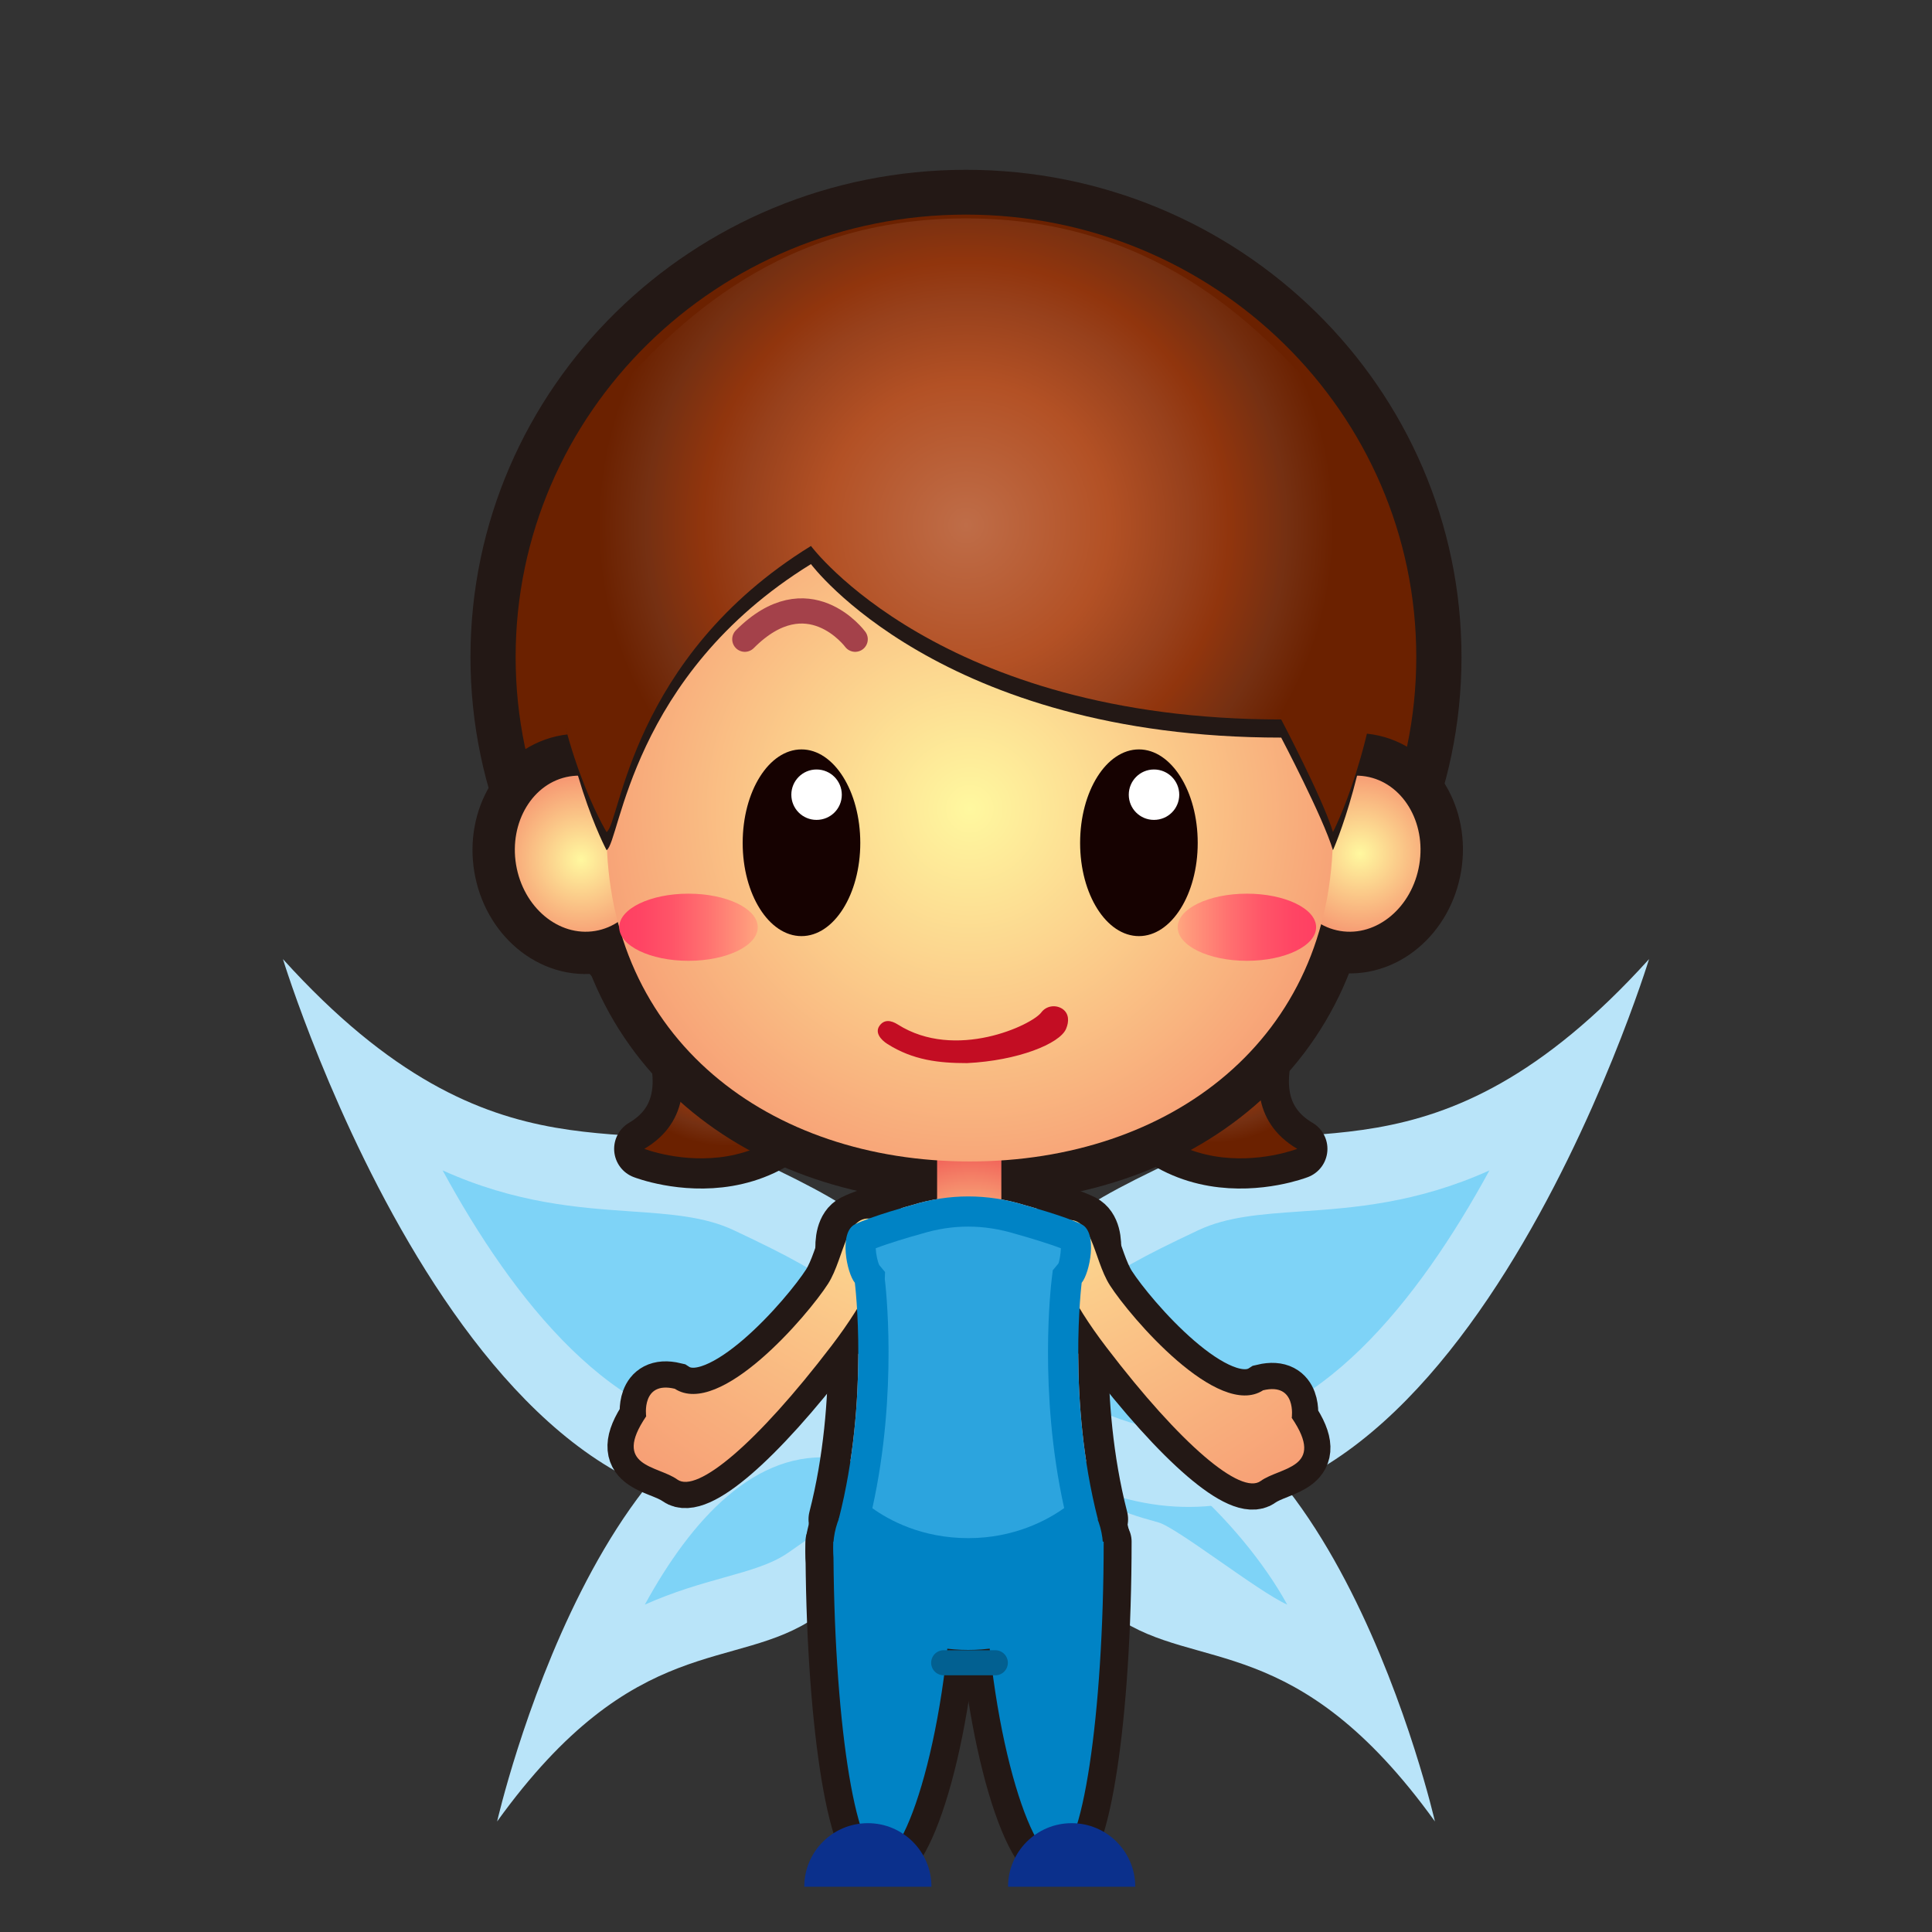 <?xml version="1.0" encoding="iso-8859-1"?>
<!-- Generator: Adobe Illustrator 16.0.0, SVG Export Plug-In . SVG Version: 6.00 Build 0)  -->
<!DOCTYPE svg PUBLIC "-//W3C//DTD SVG 1.1//EN" "http://www.w3.org/Graphics/SVG/1.1/DTD/svg11.dtd">
<svg version="1.1" xmlns="http://www.w3.org/2000/svg" xmlns:xlink="http://www.w3.org/1999/xlink" x="0px" y="0px" width="64px"
	 height="64px" viewBox="0 0 64 64" style="enable-background:new 0 0 64 64;" xml:space="preserve">
<rect x="0" y="0" width="64" height="64" fill="#333333" stroke="none"/>
<g id="fairy_x28_ye_x29_">
	<g id="fairy_x28_ye_x29__1_">
		<g id="g176">
			<g id="g6_3_">
				<path id="path2_3_" style="fill:#B9E4F9;" d="M31.184,43.82c-1.585-2.908-2.181-3.532-6.146-5.401
					c-3.967-1.871-8.527,1.248-15.665-6.647c0,0,6.616,21.648,18.044,17.656C33.365,47.352,31.184,43.82,31.184,43.82z"/>
				<path id="path4_3_" style="fill:#7ED3F7;" d="M14.663,38.771c2.315,4.254,5.731,8.646,9.964,8.647c0.001,0,0.002,0,0.002,0
					c0.729,0,1.479-0.133,2.23-0.396c2.369-0.828,2.677-1.692,2.679-1.701c-0.001-0.002-0.007-0.018-0.013-0.036
					c-0.018-0.022,0.014,0.013-0.035-0.076c-1.281-2.351-1.479-2.711-5.184-4.457c-0.96-0.453-2.09-0.532-3.399-0.623
					C19.172,40.01,17.085,39.864,14.663,38.771z"/>
			</g>
			<g id="g12_3_">
				<path id="path8_3_" style="fill:#B9E4F9;" d="M31.031,49.029c-0.959,2.189-1.342,2.697-4.004,4.537
					c-2.664,1.841-5.984,0.418-10.559,6.772c0,0,3.539-15.511,11.672-14.517C32.373,46.338,31.031,49.029,31.031,49.029z"/>
				<path id="path10_3_" style="fill:#7ED3F7;" d="M28.416,48.421c-0.201-0.047-0.424-0.086-0.67-0.114
					c-2.732-0.336-4.861,2.064-6.385,4.848c0.963-0.43,1.84-0.678,2.619-0.896c0.885-0.248,1.584-0.444,2.135-0.827
					c2.012-1.391,2.309-1.668,2.846-2.839C28.83,48.538,28.652,48.479,28.416,48.421z"/>
			</g>
			<g id="g18_3_">
				<path id="path14_3_" style="fill:#B9E4F9;" d="M32.971,49.029c0.959,2.189,1.34,2.697,4.006,4.537
					c2.66,1.841,5.981,0.418,10.557,6.772c0,0-3.541-15.511-11.674-14.517C31.626,46.338,32.971,49.029,32.971,49.029z"/>
				<path id="path16_3_" style="fill:#7ED3F7;" d="M34.416,47.518c0.426,0.932,0.662,1.15,2.262,2.256
					c0.438,0.305,0.992,0.461,1.695,0.658c0.619,0.172,3.305,2.293,4.268,2.723c-1.524-2.782-5.088-6.131-7.26-5.864
					c-0.195,0.022-0.373,0.056-0.531,0.092C34.66,47.426,34.52,47.475,34.416,47.518z"/>
			</g>
			<g id="g24_3_">
				<path id="path20_3_" style="fill:#B9E4F9;" d="M32.816,43.82c1.586-2.908,2.18-3.532,6.145-5.401
					c3.967-1.871,8.527,1.248,15.666-6.647c0,0-6.617,21.648-18.045,17.656C30.634,47.352,32.816,43.82,32.816,43.82z"/>
				<path id="path22_3_" style="fill:#7ED3F7;" d="M43.094,40.13c-1.311,0.091-2.439,0.17-3.4,0.623
					c-3.705,1.746-3.899,2.106-5.184,4.457c-0.047,0.089-0.018,0.054-0.035,0.076c-0.006,0.019-0.012,0.034-0.012,0.036
					c0.002,0.009,0.311,0.873,2.68,1.701c0.75,0.263,1.5,0.396,2.229,0.396c0,0,0,0,0.002,0c4.231-0.001,7.647-4.394,9.965-8.647
					C46.914,39.864,44.828,40.01,43.094,40.13z"/>
			</g>
			<g id="g174">
				<g id="g163_2_">
					<path id="path26_3_" style="fill:#F09400;stroke:#231815;stroke-width:1.542;stroke-miterlimit:10;" d="M47.643,21.765
						c0,8.486-7.004,15.361-15.642,15.361c-8.642,0-15.645-6.875-15.645-15.361c0-8.487,7.003-15.369,15.645-15.369
						C40.639,6.396,47.643,13.278,47.643,21.765z"/>
					
						<radialGradient id="path41_1_" cx="314.949" cy="-315.465" r="0.504" gradientTransform="matrix(1 0 0 -1 -274 -298)" gradientUnits="userSpaceOnUse">
						<stop  offset="0" style="stop-color:#BF6D48"/>
						<stop  offset="0.387" style="stop-color:#B35125"/>
						<stop  offset="0.603" style="stop-color:#98411C"/>
						<stop  offset="0.715" style="stop-color:#91350D"/>
						<stop  offset="0.87" style="stop-color:#753012"/>
						<stop  offset="1" style="stop-color:#6B2100"/>
					</radialGradient>
					<path id="path41" style="fill:url(#path41_1_);" d="M46.916,21.765c0,8.093-6.68,14.647-14.916,14.647
						c-8.24,0-14.919-6.554-14.919-14.647c0-8.094,6.679-14.656,14.919-14.656C40.236,7.109,46.916,13.671,46.916,21.765z"/>
					<g id="g60">
						
							<path id="path43" style="fill:#F09400;stroke:#231815;stroke-width:2;stroke-linecap:round;stroke-linejoin:round;stroke-miterlimit:10;" d="
							M43.352,31.712c0,0-3.455,4.532-0.379,6.345c0,0-5.101,1.987-6.724-4.02C34.568,27.77,43.577,27.751,43.352,31.712z"/>
						
							<radialGradient id="path58_1_" cx="429.951" cy="-202.238" r="4.439" gradientTransform="matrix(0.927 0.375 0.375 -0.927 -282.606 -315.281)" gradientUnits="userSpaceOnUse">
							<stop  offset="0" style="stop-color:#BF6D48"/>
							<stop  offset="0.387" style="stop-color:#B35125"/>
							<stop  offset="0.603" style="stop-color:#98411C"/>
							<stop  offset="0.715" style="stop-color:#91350D"/>
							<stop  offset="0.87" style="stop-color:#753012"/>
							<stop  offset="1" style="stop-color:#6B2100"/>
						</radialGradient>
						<path id="path58" style="fill:url(#path58_1_);" d="M43.352,31.712c0,0-3.455,4.532-0.379,6.345c0,0-5.101,1.987-6.724-4.02
							C34.568,27.77,43.577,27.751,43.352,31.712z"/>
					</g>
					<g id="g79">
						
							<path id="path62" style="fill:#F09400;stroke:#231815;stroke-width:2;stroke-linecap:round;stroke-linejoin:round;stroke-miterlimit:10;" d="
							M20.966,31.712c0,0,3.454,4.532,0.378,6.345c0,0,5.101,1.987,6.724-4.02C29.747,27.77,20.739,27.751,20.966,31.712z"/>
						
							<radialGradient id="path77_1_" cx="-62.16" cy="-401.421" r="4.439" gradientTransform="matrix(-0.927 0.375 -0.375 -0.927 -183.999 -315.281)" gradientUnits="userSpaceOnUse">
							<stop  offset="0" style="stop-color:#BF6D48"/>
							<stop  offset="0.387" style="stop-color:#B35125"/>
							<stop  offset="0.603" style="stop-color:#98411C"/>
							<stop  offset="0.715" style="stop-color:#91350D"/>
							<stop  offset="0.87" style="stop-color:#753012"/>
							<stop  offset="1" style="stop-color:#6B2100"/>
						</radialGradient>
						<path id="path77" style="fill:url(#path77_1_);" d="M20.966,31.712c0,0,3.454,4.532,0.378,6.345c0,0,5.101,1.987,6.724-4.02
							C29.747,27.77,20.739,27.751,20.966,31.712z"/>
					</g>
					<path id="path81_2_" style="fill:#231815;stroke:#231815;stroke-width:2.782;stroke-miterlimit:10;" d="M44.156,27.564
						c0,6.868-5.389,10.911-12.032,10.911c-6.644,0-12.03-4.043-12.03-10.911c0-6.871,5.387-12.443,12.03-12.443
						C38.768,15.121,44.156,20.693,44.156,27.564z"/>
					
						<ellipse id="ellipse83" transform="matrix(0.163 -0.987 0.987 0.163 9.617 67.891)" style="fill:none;stroke:#231815;stroke-width:2.782;stroke-miterlimit:10;" cx="44.817" cy="28.278" rx="2.596" ry="2.226"/>
					
						<radialGradient id="path90_1_" cx="372.791" cy="-278.968" r="4.38" gradientTransform="matrix(0.987 0.163 0.163 -0.987 -277.422 -307.826)" gradientUnits="userSpaceOnUse">
						<stop  offset="0" style="stop-color:#FFF89F"/>
						<stop  offset="1" style="stop-color:#F15F57"/>
					</radialGradient>
					<path id="path90" style="fill:url(#path90_1_);" d="M47.016,28.641c-0.233,1.415-1.408,2.399-2.621,2.198
						c-1.213-0.201-2.006-1.509-1.771-2.924c0.233-1.413,1.408-2.394,2.619-2.195C46.457,25.921,47.25,27.23,47.016,28.641z"/>
					
						<ellipse id="ellipse92" transform="matrix(0.163 0.987 -0.987 0.163 44.048 4.636)" style="fill:none;stroke:#231815;stroke-width:2.782;stroke-miterlimit:10;" cx="19.292" cy="28.279" rx="2.596" ry="2.226"/>
					
						<radialGradient id="path99_1_" cx="-165.976" cy="-368.143" r="4.38" gradientTransform="matrix(-0.987 0.163 -0.163 -0.987 -204.576 -307.826)" gradientUnits="userSpaceOnUse">
						<stop  offset="0" style="stop-color:#FFF89F"/>
						<stop  offset="1" style="stop-color:#F15F57"/>
					</radialGradient>
					<path id="path99" style="fill:url(#path99_1_);" d="M17.095,28.641c0.235,1.415,1.408,2.399,2.62,2.198
						c1.213-0.201,2.006-1.509,1.771-2.924c-0.233-1.413-1.406-2.394-2.62-2.195C17.655,25.921,16.862,27.23,17.095,28.641z"/>
					
						<path id="path34-7-5_187_" style="fill:#4C0A02;stroke:#231815;stroke-width:2;stroke-linecap:round;stroke-linejoin:round;stroke-miterlimit:10;" d="
						M35.832,42.494c0.268-0.322,0.537-1.664,0-1.934c-0.537-0.269-1.904-0.644-1.904-0.644c-1.229-0.377-2.477-0.377-3.704,0
						c0,0-1.369,0.375-1.906,0.644c-0.535,0.27-0.268,1.61,0,1.934c0,0,0.484,3.863-0.535,7.834c0,0,1.555,1.824,4.293,1.824
						c2.736,0,4.293-1.824,4.293-1.824C35.35,46.357,35.832,42.494,35.832,42.494z"/>
					
						<radialGradient id="path34-7-5_1_" cx="306.035" cy="-332.418" r="32.808" gradientTransform="matrix(1 0 0 -1 -274 -298)" gradientUnits="userSpaceOnUse">
						<stop  offset="0" style="stop-color:#F8D8CB"/>
						<stop  offset="0.137" style="stop-color:#F7D1C3"/>
						<stop  offset="0.348" style="stop-color:#F5BEAD"/>
						<stop  offset="0.608" style="stop-color:#F19F8A"/>
						<stop  offset="0.903" style="stop-color:#EB7459"/>
						<stop  offset="1" style="stop-color:#E96547"/>
					</radialGradient>
					<path id="path34-7-5_186_" style="fill:url(#path34-7-5_1_);" d="M35.832,42.494c0.268-0.322,0.537-1.664,0-1.934
						c-0.537-0.269-1.904-0.644-1.904-0.644c-1.229-0.377-2.477-0.377-3.704,0c0,0-1.369,0.375-1.906,0.644
						c-0.535,0.27-0.268,1.61,0,1.934c0,0,0.484,3.863-0.535,7.834c0,0,1.555,1.625,4.293,1.625c2.736,0,4.293-1.625,4.293-1.625
						C35.35,46.357,35.832,42.494,35.832,42.494z"/>
					<path id="path30-2_212_" style="fill:#4C0A02;stroke:#231815;stroke-width:1.738;stroke-miterlimit:10;" d="M29.079,40.432
						c0,0,0.927,0.93-1.54,4.157c-2.468,3.229-4.451,4.892-5.102,4.422c-0.648-0.469-2.177-0.409-1.032-2.093
						c0,0-0.169-1.182,0.949-0.913c1.5,0.97,4.405-2.433,5.073-3.473C28.003,41.637,28.009,40.016,29.079,40.432z"/>
					<path id="path30-2_211_" style="fill:#4C0A02;stroke:#231815;stroke-width:1.738;stroke-miterlimit:10;" d="M36.77,42.582
						c0.668,1.04,3.572,4.441,5.072,3.473c1.119-0.268,0.949,0.913,0.949,0.913c1.145,1.683-0.385,1.624-1.031,2.093
						c-0.65,0.471-2.635-1.19-5.102-4.422c-2.469-3.228-1.541-4.158-1.541-4.158C36.188,40.064,36.193,41.688,36.77,42.582z"/>
					
						<radialGradient id="path30-2_1_" cx="306.623" cy="-333.358" r="28.936" gradientTransform="matrix(1 0 0 -1 -274 -298)" gradientUnits="userSpaceOnUse">
						<stop  offset="0" style="stop-color:#FFF89F"/>
						<stop  offset="1" style="stop-color:#F15F57"/>
					</radialGradient>
					<path id="path30-2_210_" style="fill:url(#path30-2_1_);" d="M36.77,42.582c0.668,1.04,3.572,4.441,5.072,3.473
						c1.119-0.268,0.949,0.913,0.949,0.913c1.145,1.683-0.385,1.624-1.031,2.093c-0.65,0.471-2.635-1.19-5.102-4.422
						c-2.469-3.228-1.541-4.158-1.541-4.158C36.188,40.064,36.193,41.688,36.77,42.582z"/>
					
						<radialGradient id="path30-2_2_" cx="-224.552" cy="-333.31" r="28.933" gradientTransform="matrix(-1 0 0 -1 -192.981 -298)" gradientUnits="userSpaceOnUse">
						<stop  offset="0" style="stop-color:#FFF89F"/>
						<stop  offset="1" style="stop-color:#F15F57"/>
					</radialGradient>
					<path id="path30-2_209_" style="fill:url(#path30-2_2_);" d="M29.079,40.432c0,0,0.927,0.93-1.54,4.157
						c-2.468,3.229-4.451,4.892-5.102,4.422c-0.648-0.469-2.177-0.409-1.032-2.093c0,0-0.169-1.182,0.949-0.913
						c1.5,0.97,4.405-2.433,5.073-3.473C28.003,41.637,28.009,40.016,29.079,40.432z"/>
					
						<radialGradient id="rect135_1_" cx="306.146" cy="-340.124" r="4.001" gradientTransform="matrix(1 0 0 -1 -274 -298)" gradientUnits="userSpaceOnUse">
						<stop  offset="0" style="stop-color:#FFF89F"/>
						<stop  offset="1" style="stop-color:#F15F57"/>
					</radialGradient>
					<rect id="rect135" x="31.043" y="37.745" style="fill:url(#rect135_1_);" width="2.128" height="3.104"/>
					<g id="g143">
						
							<ellipse id="ellipse137" style="fill:#231815;stroke:#231815;stroke-width:1.85;stroke-linecap:round;stroke-linejoin:round;stroke-miterlimit:10;" cx="32.071" cy="51.381" rx="4.469" ry="3.375"/>
						
							<path id="path139_2_" style="fill:#231815;stroke:#231815;stroke-width:1.85;stroke-linecap:round;stroke-linejoin:round;stroke-miterlimit:10;" d="
							M31.568,51.068c0.001,5.781-1.492,10.472-2.37,10.472c-0.876,0-1.589-4.688-1.59-10.472H31.568z"/>
						
							<path id="path141_2_" style="fill:#231815;stroke:#231815;stroke-width:1.85;stroke-linecap:round;stroke-linejoin:round;stroke-miterlimit:10;" d="
							M32.598,51.068c0,5.781,1.494,10.472,2.371,10.472s1.59-4.688,1.592-10.472H32.598z"/>
					</g>
					<ellipse id="ellipse145" style="fill:#0083C5;" cx="32.071" cy="51.281" rx="4.469" ry="3.375"/>
					<g id="path34-7-5_185_">
						<path id="path147" style="fill:#0083C5;" d="M35.832,42.494c0.268-0.322,0.537-1.664,0-1.934
							c-0.537-0.269-1.904-0.644-1.904-0.644c-1.229-0.377-2.477-0.377-3.704,0c0,0-1.369,0.375-1.906,0.644
							c-0.535,0.27-0.268,1.61,0,1.934c0,0,0.484,3.863-0.535,7.834c0,0,1.555,1.625,4.293,1.625c2.736,0,4.293-1.625,4.293-1.625
							C35.35,46.357,35.832,42.494,35.832,42.494z"/>
						<path id="path149" style="fill:#2CA4DE;" d="M28.898,49.961c0.543,0.391,1.631,0.992,3.178,0.992
							c1.531,0,2.629-0.605,3.176-0.996c-0.859-3.875-0.432-7.43-0.412-7.587l0.035-0.291l0.188-0.226
							c0.027-0.063,0.076-0.315,0.08-0.502c-0.41-0.158-1.08-0.359-1.479-0.47c-1.088-0.334-2.114-0.325-3.145-0.009
							c-0.423,0.116-1.096,0.318-1.51,0.479c0.008,0.188,0.063,0.453,0.121,0.561l0.188,0.225L29.31,42.37
							C29.33,42.527,29.759,46.084,28.898,49.961z"/>
					</g>
					
						<radialGradient id="path157_1_" cx="306.125" cy="-324.798" r="22.041" gradientTransform="matrix(1 0 0 -1 -274 -298)" gradientUnits="userSpaceOnUse">
						<stop  offset="0" style="stop-color:#FFF89F"/>
						<stop  offset="1" style="stop-color:#F15F57"/>
					</radialGradient>
					<path id="path157" style="fill:url(#path157_1_);" d="M44.156,27.564c0,6.868-5.389,10.911-12.032,10.911
						c-6.644,0-12.03-4.043-12.03-10.911c0-6.871,5.387-12.443,12.03-12.443C38.768,15.121,44.156,20.693,44.156,27.564z"/>
					
						<path id="path159_2_" style="fill:none;stroke:#A4414A;stroke-width:0.835;stroke-linecap:round;stroke-linejoin:round;stroke-miterlimit:10;" d="
						M39.541,21.175c0,0-1.555-2.108-3.654,0"/>
					
						<path id="path161_3_" style="fill:none;stroke:#A4414A;stroke-width:0.835;stroke-linecap:round;stroke-linejoin:round;stroke-miterlimit:10;" d="
						M28.329,21.175c0,0-1.557-2.108-3.656,0"/>
				</g>
				<path id="path209_96_" style="fill:#160201;" d="M39.676,27.924c0,1.703-0.873,3.086-1.947,3.086
					c-1.078,0-1.949-1.383-1.949-3.086c0-1.713,0.871-3.099,1.949-3.099C38.803,24.826,39.676,26.211,39.676,27.924z"/>
				<g id="g172">
					<g id="g170">
						<g id="g168">
							<path id="path166" style="fill:#FFFFFF;" d="M39.064,26.326c0,0.462-0.373,0.834-0.838,0.834
								c-0.461,0-0.834-0.372-0.834-0.834c0-0.461,0.373-0.836,0.834-0.836C38.691,25.49,39.064,25.865,39.064,26.326z"/>
						</g>
					</g>
				</g>
			</g>
		</g>
		<g id="g213_119_">
			
				<linearGradient id="ellipse191_1_" gradientUnits="userSpaceOnUse" x1="313.01" y1="-328.716" x2="317.598" y2="-328.716" gradientTransform="matrix(1 0 0 -1 -274 -298)">
				<stop  offset="0" style="stop-color:#FFA67F"/>
				<stop  offset="0.097" style="stop-color:#FF967B"/>
				<stop  offset="0.365" style="stop-color:#FF7170"/>
				<stop  offset="0.614" style="stop-color:#FF5568"/>
				<stop  offset="0.834" style="stop-color:#FF4564"/>
				<stop  offset="1" style="stop-color:#FF3F62"/>
			</linearGradient>
			<ellipse id="ellipse191" style="fill:url(#ellipse191_1_);" cx="41.305" cy="30.716" rx="2.293" ry="1.112"/>
			
				<linearGradient id="ellipse206_1_" gradientUnits="userSpaceOnUse" x1="-233.102" y1="-328.716" x2="-228.512" y2="-328.716" gradientTransform="matrix(-1 0 0 -1 -208 -298)">
				<stop  offset="0" style="stop-color:#FFA67F"/>
				<stop  offset="0.097" style="stop-color:#FF967B"/>
				<stop  offset="0.365" style="stop-color:#FF7170"/>
				<stop  offset="0.614" style="stop-color:#FF5568"/>
				<stop  offset="0.834" style="stop-color:#FF4564"/>
				<stop  offset="1" style="stop-color:#FF3F62"/>
			</linearGradient>
			<ellipse id="ellipse206" style="fill:url(#ellipse206_1_);" cx="22.807" cy="30.716" rx="2.295" ry="1.112"/>
		</g>
		<g id="g213_118_">
			<path id="path209_95_" style="fill:#160201;" d="M28.498,27.924c0,1.703-0.873,3.086-1.947,3.086
				c-1.078,0-1.949-1.383-1.949-3.086c0-1.713,0.871-3.099,1.949-3.099C27.625,24.826,28.498,26.211,28.498,27.924z"/>
			<path id="path211_78_" style="fill:#FFFFFF;" d="M27.886,26.326c0,0.462-0.373,0.834-0.838,0.834
				c-0.461,0-0.834-0.372-0.834-0.834c0-0.461,0.373-0.836,0.834-0.836C27.513,25.49,27.886,25.865,27.886,26.326z"/>
		</g>
		<path id="path212" style="fill:#0083C5;" d="M31.568,51.068c0.001,5.781-1.492,10.472-2.37,10.472
			c-0.876,0-1.589-4.688-1.59-10.472H31.568z"/>
		<path id="path214_2_" style="fill:#0083C5;" d="M32.598,51.068c0,5.781,1.494,10.472,2.371,10.472s1.59-4.688,1.592-10.472H32.598
			z"/>
		<path id="path58-3-7_31_" style="fill:#C30D23;" d="M32.035,35.217c1.684-0.082,3.07-0.643,3.279-1.133
			c0.104-0.242,0.104-0.512-0.121-0.664c-0.227-0.15-0.536-0.1-0.696,0.115c-0.313,0.424-2.848,1.611-4.754,0.404
			c-0.229-0.146-0.457-0.176-0.611,0.045c-0.152,0.219,0.035,0.453,0.266,0.6C30.25,35.123,31.107,35.217,32.035,35.217z"/>
		<path id="path217" style="fill:#0B308C;" d="M33.393,62.501c0-1.163,0.945-2.106,2.107-2.106c1.164,0,2.107,0.943,2.107,2.106
			H33.393z"/>
		<path id="path219" style="fill:#0B308C;" d="M26.642,62.501c0-1.163,0.943-2.106,2.107-2.106s2.107,0.943,2.107,2.106H26.642z"/>
		
			<line id="line221" style="fill:none;stroke:#026091;stroke-width:0.831;stroke-linecap:round;stroke-linejoin:round;stroke-miterlimit:10;" x1="31.261" y1="55.081" x2="32.971" y2="55.081"/>
		<path id="path223" style="fill:#231815;" d="M42.441,24.434c0,0,1.389,2.641,1.715,3.73c0,0,1.271-2.809,1.504-7.251
			c0.162-3.124,0.389-4.605-1.838-7.109C41.545,11.242,38.117,7.835,32,7.835c-6.12,0-9.545,3.407-11.822,5.969
			c-2.227,2.504-2.001,3.985-1.838,7.109c0.232,4.442,1.754,7.251,1.754,7.251c0.454-0.273,0.779-5.785,6.77-9.477
			C26.864,18.688,31.133,24.434,42.441,24.434z"/>
		
			<radialGradient id="path238_1_" cx="306" cy="-315.398" r="12.19" gradientTransform="matrix(1 0 0 -1 -274 -298)" gradientUnits="userSpaceOnUse">
			<stop  offset="0" style="stop-color:#BF6D48"/>
			<stop  offset="0.387" style="stop-color:#B35125"/>
			<stop  offset="0.603" style="stop-color:#98411C"/>
			<stop  offset="0.715" style="stop-color:#91350D"/>
			<stop  offset="0.87" style="stop-color:#753012"/>
			<stop  offset="1" style="stop-color:#6B2100"/>
		</radialGradient>
		<path id="path238_2_" style="fill:url(#path238_1_);" d="M42.441,23.833c0,0,1.389,2.641,1.715,3.73c0,0,1.471-2.809,1.703-7.251
			c0.162-3.124,0.188-4.605-2.037-7.109C41.545,10.641,38.117,7.234,32,7.234c-6.12,0-9.545,3.407-11.822,5.969
			c-2.227,2.504-2.201,3.985-2.038,7.109c0.232,4.442,1.954,7.251,1.954,7.251c0.454-0.273,0.779-5.785,6.77-9.477
			C26.864,18.087,31.133,23.833,42.441,23.833z"/>
	</g>
	<g id="Layer_1_3_">
	</g>
</g>
<g id="Layer_1">
</g>
</svg>
